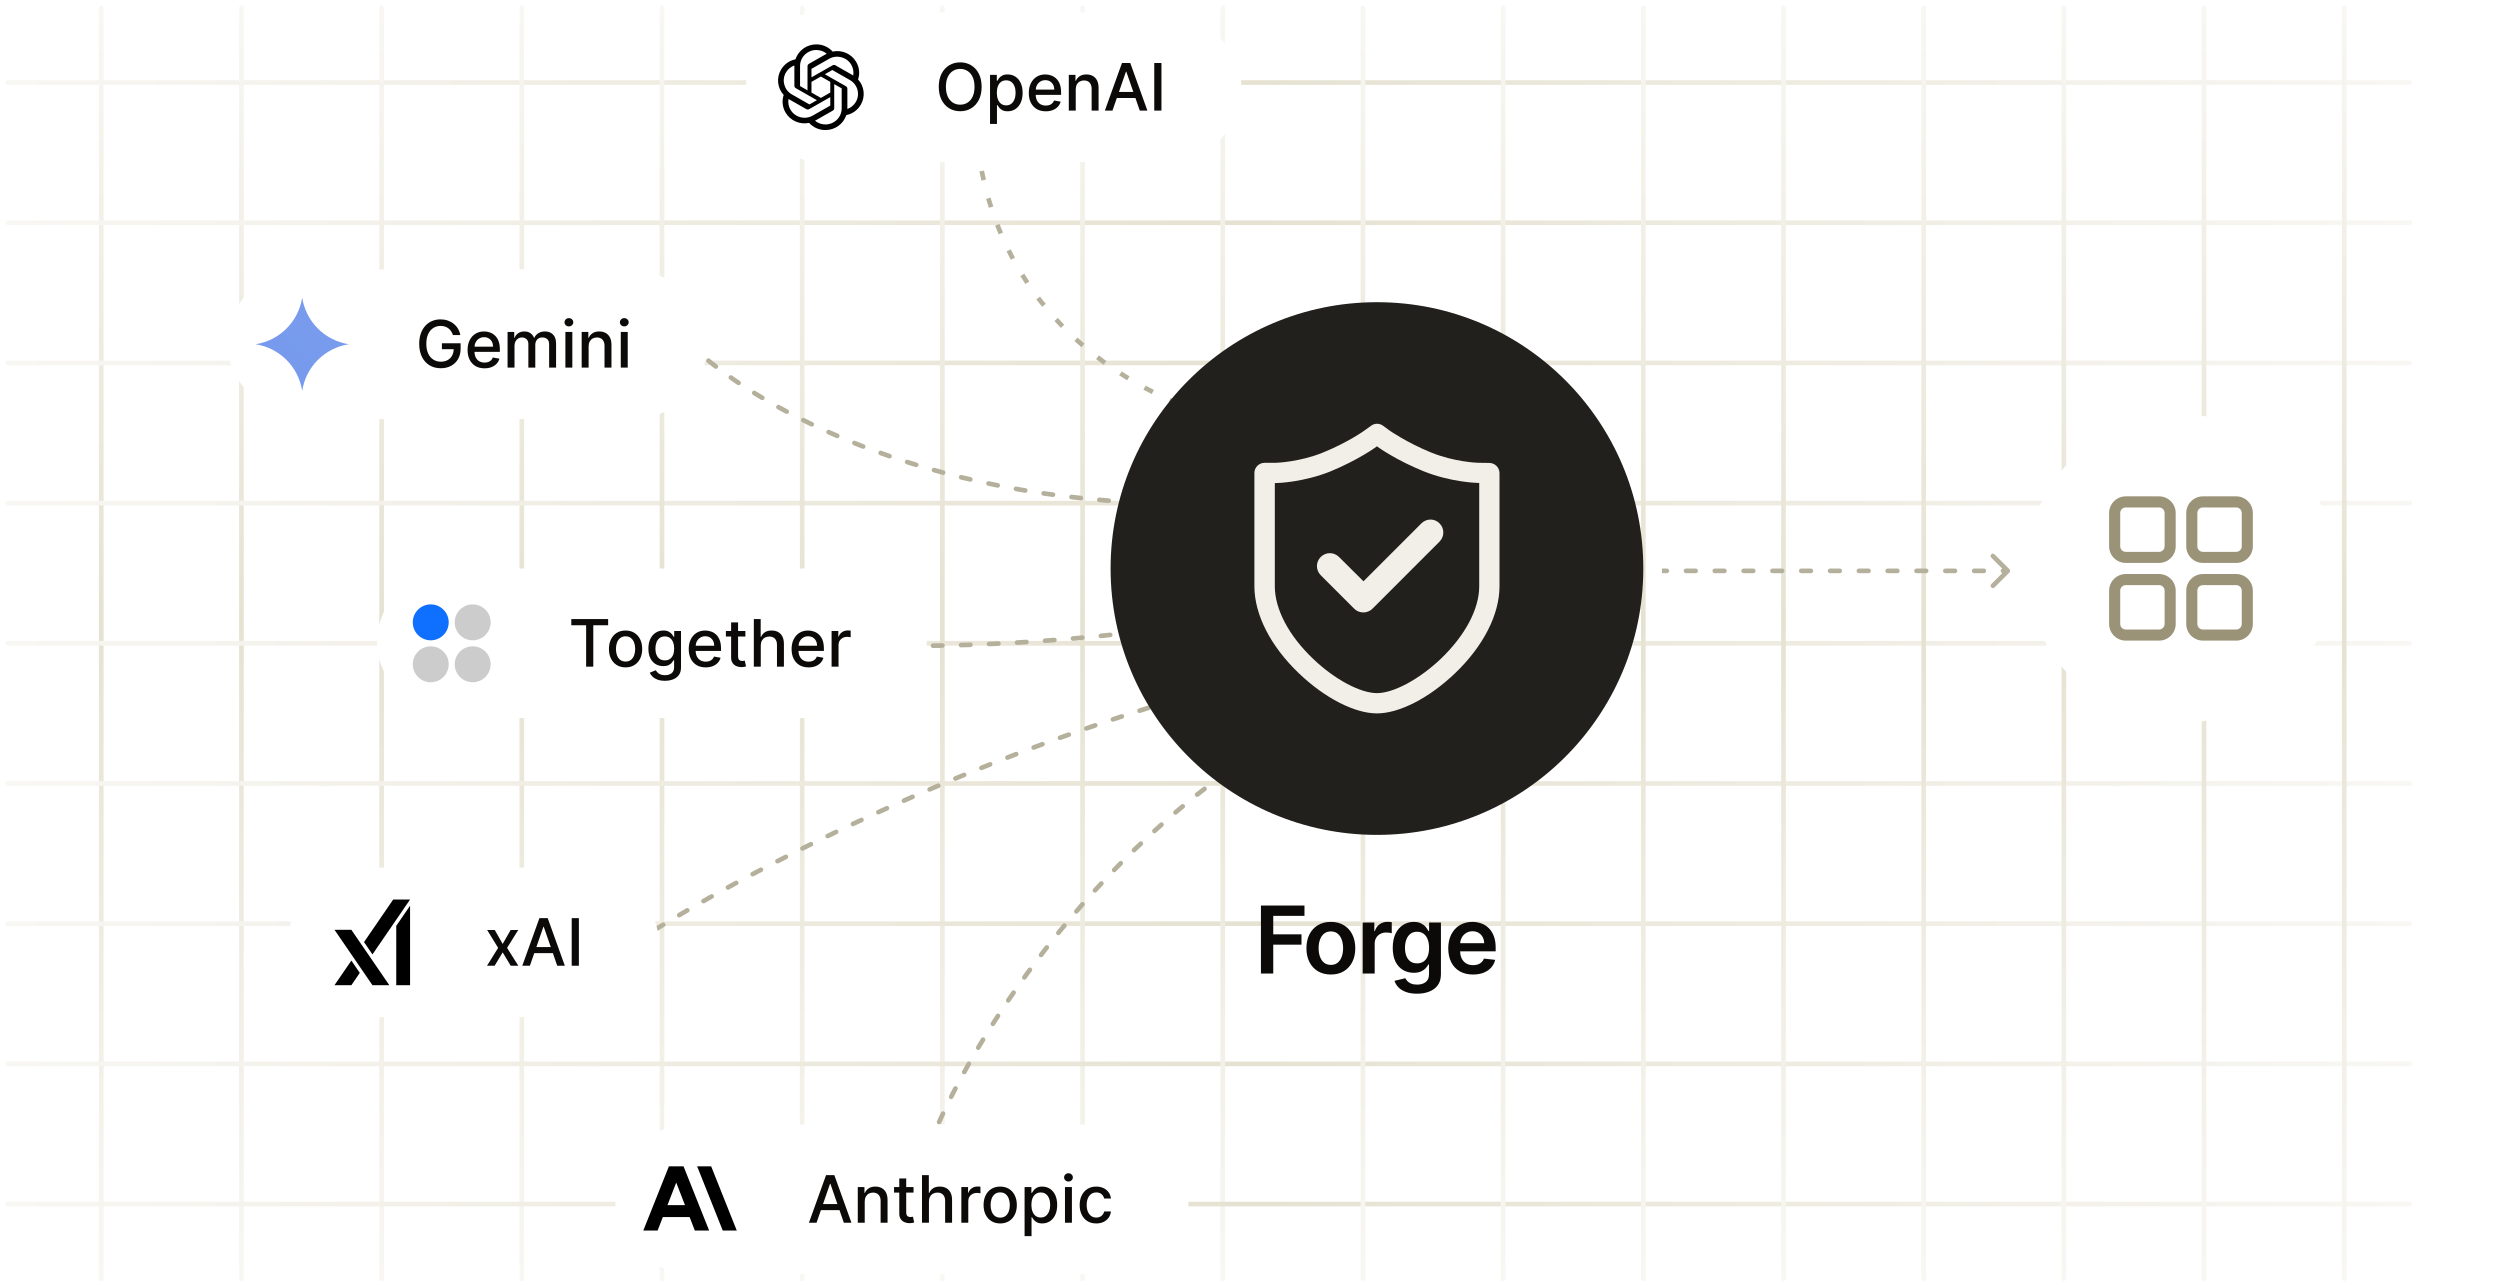 <svg width="321" height="165" viewBox="0 0 321 165" fill="none" xmlns="http://www.w3.org/2000/svg">
<path d="M13 1V164.2" stroke="url(#paint0_linear_832_1540)" stroke-width="0.6" stroke-linecap="round" stroke-linejoin="round"/>
<path d="M309.4 10.6L1 10.6" stroke="url(#paint1_linear_832_1540)" stroke-width="0.6" stroke-linecap="round" stroke-linejoin="round"/>
<path d="M31 1V164.2" stroke="url(#paint2_linear_832_1540)" stroke-width="0.6" stroke-linecap="round" stroke-linejoin="round"/>
<path d="M309.4 28.6L1 28.6" stroke="url(#paint3_linear_832_1540)" stroke-width="0.6" stroke-linecap="round" stroke-linejoin="round"/>
<path d="M49 1V164.2" stroke="url(#paint4_linear_832_1540)" stroke-width="0.6" stroke-linecap="round" stroke-linejoin="round"/>
<path d="M309.4 46.6L1 46.6" stroke="url(#paint5_linear_832_1540)" stroke-width="0.6" stroke-linecap="round" stroke-linejoin="round"/>
<path d="M67 1V164.2" stroke="url(#paint6_linear_832_1540)" stroke-width="0.6" stroke-linecap="round" stroke-linejoin="round"/>
<path d="M309.4 64.6L1 64.6" stroke="url(#paint7_linear_832_1540)" stroke-width="0.6" stroke-linecap="round" stroke-linejoin="round"/>
<path d="M85 1V164.2" stroke="url(#paint8_linear_832_1540)" stroke-width="0.6" stroke-linecap="round" stroke-linejoin="round"/>
<path d="M309.4 82.6L1 82.6" stroke="url(#paint9_linear_832_1540)" stroke-width="0.6" stroke-linecap="round" stroke-linejoin="round"/>
<path d="M103 1V164.2" stroke="url(#paint10_linear_832_1540)" stroke-width="0.6" stroke-linecap="round" stroke-linejoin="round"/>
<path d="M309.4 100.6L1 100.6" stroke="url(#paint11_linear_832_1540)" stroke-width="0.6" stroke-linecap="round" stroke-linejoin="round"/>
<path d="M121 1V164.2" stroke="url(#paint12_linear_832_1540)" stroke-width="0.6" stroke-linecap="round" stroke-linejoin="round"/>
<path d="M309.4 118.6L1 118.6" stroke="url(#paint13_linear_832_1540)" stroke-width="0.6" stroke-linecap="round" stroke-linejoin="round"/>
<path d="M139 1V164.2" stroke="url(#paint14_linear_832_1540)" stroke-width="0.6" stroke-linecap="round" stroke-linejoin="round"/>
<path d="M309.4 136.6L1 136.6" stroke="url(#paint15_linear_832_1540)" stroke-width="0.6" stroke-linecap="round" stroke-linejoin="round"/>
<path d="M157 1V164.2" stroke="url(#paint16_linear_832_1540)" stroke-width="0.6" stroke-linecap="round" stroke-linejoin="round"/>
<path d="M309.4 154.6L1 154.6" stroke="url(#paint17_linear_832_1540)" stroke-width="0.6" stroke-linecap="round" stroke-linejoin="round"/>
<path d="M175 1V164.2" stroke="url(#paint18_linear_832_1540)" stroke-width="0.6" stroke-linecap="round" stroke-linejoin="round"/>
<path d="M193 1V164.2" stroke="url(#paint19_linear_832_1540)" stroke-width="0.6" stroke-linecap="round" stroke-linejoin="round"/>
<path d="M211 1V164.2" stroke="url(#paint20_linear_832_1540)" stroke-width="0.6" stroke-linecap="round" stroke-linejoin="round"/>
<path d="M229 1V164.2" stroke="url(#paint21_linear_832_1540)" stroke-width="0.6" stroke-linecap="round" stroke-linejoin="round"/>
<path d="M247 1V164.2" stroke="url(#paint22_linear_832_1540)" stroke-width="0.6" stroke-linecap="round" stroke-linejoin="round"/>
<path d="M265 1V164.2" stroke="url(#paint23_linear_832_1540)" stroke-width="0.6" stroke-linecap="round" stroke-linejoin="round"/>
<path d="M283 1V164.2" stroke="url(#paint24_linear_832_1540)" stroke-width="0.6" stroke-linecap="round" stroke-linejoin="round"/>
<path d="M301 1V164.2" stroke="url(#paint25_linear_832_1540)" stroke-width="0.6" stroke-linecap="round" stroke-linejoin="round"/>
<path d="M125.5 18.398C127 31.598 134.5 44.798 151.6 51.998" stroke="#B5B09B" stroke-width="0.6" stroke-linejoin="round" stroke-dasharray="1.2 2.4"/>
<path d="M88.3 43.898C94.6 50.398 115.42 63.638 148.3 64.598" stroke="#B5B09B" stroke-width="0.6" stroke-linecap="round" stroke-linejoin="round" stroke-dasharray="1.2 2.4"/>
<path d="M116.2 82.901C121 83.001 134.2 82.721 148.6 80.801" stroke="#B5B09B" stroke-width="0.6" stroke-linecap="round" stroke-linejoin="round" stroke-dasharray="1.2 2.4"/>
<path d="M81.1 121.301C90.7 114.901 118.12 99.641 151 89.801" stroke="#B5B09B" stroke-width="0.6" stroke-linecap="round" stroke-linejoin="round" stroke-dasharray="1.2 2.4"/>
<path d="M119.2 147.4C122.9 137.5 136.18 113.68 159.7 97.6" stroke="#B5B09B" stroke-width="0.6" stroke-linecap="round" stroke-linejoin="round" stroke-dasharray="1.2 2.4"/>
<g filter="url(#filter0_di_832_1540)">
<path d="M142.6 73.001C142.6 54.113 157.912 38.801 176.8 38.801C195.688 38.801 211 54.113 211 73.001C211 91.889 195.688 107.201 176.8 107.201C157.912 107.201 142.6 91.889 142.6 73.001Z" fill="#22201C"/>
<g clip-path="url(#clip0_832_1540)">
<path d="M192.536 60.743C192.536 60.037 191.959 59.46 191.252 59.441L189.82 59.423C189.727 59.423 186.77 59.33 183.756 58.102C180.576 56.8 178.511 55.331 178.437 55.294L177.581 54.661C177.116 54.327 176.502 54.327 176.056 54.661L175.2 55.275C175.182 55.294 173.08 56.8 169.881 58.102C166.868 59.33 163.892 59.423 163.817 59.423H162.348C161.641 59.441 161.064 60.018 161.064 60.725V75.27C161.064 78.916 163.148 82.989 166.793 86.467C170.104 89.629 173.936 91.601 176.8 91.601C179.664 91.601 183.496 89.629 186.807 86.467C190.452 82.989 192.536 78.916 192.536 75.27V60.743ZM185.003 84.589C182.25 87.211 178.939 88.997 176.8 88.997C174.661 88.997 171.35 87.23 168.597 84.589C165.473 81.613 163.687 78.209 163.687 75.289V62.027H163.836C164.133 62.027 167.444 61.897 170.848 60.52C174.326 59.088 176.614 57.451 176.707 57.377L176.8 57.303L176.893 57.377C177.172 57.581 179.385 59.125 182.771 60.502C186.174 61.878 189.485 62.008 189.783 62.008H189.932V75.27C189.932 78.209 188.127 81.594 185.003 84.589Z" fill="#F1EFE8"/>
<path d="M182.51 67.199L175.07 74.639L171.927 71.514C171.276 70.863 170.234 70.863 169.583 71.514C168.932 72.165 168.932 73.207 169.583 73.858L173.88 78.155C174.196 78.471 174.605 78.638 175.052 78.638C175.498 78.638 175.907 78.471 176.223 78.155L184.835 69.543C185.486 68.892 185.486 67.85 184.835 67.199C184.203 66.548 183.161 66.548 182.51 67.199Z" fill="#F1EFE8"/>
</g>
</g>
<path d="M161.904 125.001V116.274H167.495V117.599H163.485V119.968H167.112V121.294H163.485V125.001H161.904ZM170.882 125.129C170.243 125.129 169.689 124.988 169.22 124.707C168.751 124.426 168.388 124.032 168.129 123.527C167.874 123.021 167.746 122.43 167.746 121.754C167.746 121.078 167.874 120.485 168.129 119.977C168.388 119.468 168.751 119.073 169.22 118.792C169.689 118.511 170.243 118.37 170.882 118.37C171.521 118.37 172.075 118.511 172.544 118.792C173.013 119.073 173.375 119.468 173.631 119.977C173.889 120.485 174.018 121.078 174.018 121.754C174.018 122.43 173.889 123.021 173.631 123.527C173.375 124.032 173.013 124.426 172.544 124.707C172.075 124.988 171.521 125.129 170.882 125.129ZM170.891 123.893C171.237 123.893 171.527 123.798 171.76 123.608C171.993 123.414 172.166 123.156 172.28 122.832C172.396 122.508 172.454 122.147 172.454 121.75C172.454 121.349 172.396 120.987 172.28 120.663C172.166 120.336 171.993 120.076 171.76 119.883C171.527 119.69 171.237 119.593 170.891 119.593C170.535 119.593 170.24 119.69 170.004 119.883C169.771 120.076 169.597 120.336 169.48 120.663C169.366 120.987 169.31 121.349 169.31 121.75C169.31 122.147 169.366 122.508 169.48 122.832C169.597 123.156 169.771 123.414 170.004 123.608C170.24 123.798 170.535 123.893 170.891 123.893ZM174.968 125.001V118.456H176.463V119.546H176.532C176.651 119.169 176.855 118.877 177.145 118.673C177.438 118.465 177.772 118.362 178.147 118.362C178.232 118.362 178.327 118.366 178.432 118.375C178.54 118.38 178.63 118.39 178.701 118.404V119.823C178.635 119.801 178.532 119.781 178.39 119.764C178.25 119.744 178.115 119.734 177.985 119.734C177.704 119.734 177.451 119.795 177.226 119.917C177.005 120.036 176.83 120.203 176.702 120.416C176.574 120.629 176.51 120.875 176.51 121.153V125.001H174.968ZM181.943 127.592C181.389 127.592 180.913 127.517 180.515 127.366C180.117 127.218 179.798 127.019 179.556 126.769C179.315 126.519 179.147 126.242 179.053 125.938L180.443 125.602C180.505 125.73 180.596 125.856 180.715 125.981C180.835 126.109 180.995 126.214 181.197 126.296C181.401 126.382 181.658 126.424 181.968 126.424C182.406 126.424 182.768 126.318 183.055 126.105C183.342 125.894 183.485 125.548 183.485 125.065V123.825H183.408C183.329 123.984 183.212 124.147 183.059 124.315C182.908 124.483 182.708 124.623 182.458 124.737C182.211 124.85 181.9 124.907 181.525 124.907C181.022 124.907 180.566 124.789 180.157 124.554C179.751 124.315 179.427 123.96 179.185 123.488C178.947 123.014 178.828 122.42 178.828 121.707C178.828 120.988 178.947 120.382 179.185 119.887C179.427 119.39 179.752 119.014 180.161 118.758C180.57 118.5 181.026 118.37 181.529 118.37C181.913 118.37 182.228 118.436 182.475 118.566C182.725 118.694 182.924 118.849 183.072 119.031C183.22 119.21 183.332 119.379 183.408 119.538H183.494V118.456H185.015V125.108C185.015 125.667 184.882 126.13 184.614 126.497C184.347 126.863 183.982 127.137 183.519 127.319C183.056 127.501 182.531 127.592 181.943 127.592ZM181.955 123.697C182.282 123.697 182.56 123.617 182.791 123.458C183.021 123.299 183.195 123.071 183.315 122.772C183.434 122.474 183.494 122.116 183.494 121.698C183.494 121.286 183.434 120.926 183.315 120.616C183.198 120.306 183.025 120.066 182.795 119.896C182.568 119.723 182.288 119.636 181.955 119.636C181.612 119.636 181.325 119.725 181.095 119.904C180.864 120.083 180.691 120.329 180.575 120.642C180.458 120.951 180.4 121.304 180.4 121.698C180.4 122.099 180.458 122.45 180.575 122.751C180.694 123.049 180.869 123.282 181.099 123.45C181.332 123.615 181.617 123.697 181.955 123.697ZM189.134 125.129C188.477 125.129 187.911 124.992 187.433 124.72C186.959 124.444 186.594 124.055 186.338 123.552C186.083 123.046 185.955 122.451 185.955 121.767C185.955 121.093 186.083 120.502 186.338 119.994C186.597 119.483 186.958 119.085 187.421 118.801C187.884 118.514 188.428 118.37 189.053 118.37C189.456 118.37 189.837 118.436 190.195 118.566C190.556 118.694 190.874 118.893 191.149 119.163C191.428 119.433 191.647 119.777 191.806 120.194C191.965 120.609 192.044 121.103 192.044 121.677V122.15H186.679V121.11H190.566C190.563 120.815 190.499 120.552 190.374 120.322C190.249 120.089 190.074 119.906 189.85 119.772C189.628 119.639 189.37 119.572 189.074 119.572C188.759 119.572 188.482 119.649 188.243 119.802C188.004 119.953 187.818 120.152 187.685 120.399C187.554 120.643 187.487 120.911 187.485 121.204V122.112C187.485 122.492 187.554 122.819 187.693 123.092C187.833 123.362 188.027 123.569 188.277 123.714C188.527 123.856 188.82 123.927 189.155 123.927C189.379 123.927 189.583 123.896 189.764 123.833C189.946 123.768 190.104 123.673 190.237 123.548C190.371 123.423 190.472 123.268 190.54 123.083L191.98 123.245C191.889 123.626 191.716 123.958 191.46 124.242C191.208 124.524 190.884 124.742 190.489 124.899C190.094 125.052 189.642 125.129 189.134 125.129Z" fill="#0C0A09"/>
<g filter="url(#filter1_d_832_1540)">
<path d="M260.2 72.999C260.2 62.064 269.065 53.199 280 53.199C290.935 53.199 299.8 62.064 299.8 72.999C299.8 83.934 290.935 92.799 280 92.799C269.065 92.799 260.2 83.934 260.2 72.999Z" fill="white"/>
<path d="M277.223 72.281H272.948C271.769 72.281 270.81 71.321 270.81 70.143V65.868C270.81 64.689 271.769 63.73 272.948 63.73H277.223C278.401 63.73 279.36 64.689 279.36 65.868V70.143C279.36 71.322 278.401 72.281 277.223 72.281ZM272.948 65.156C272.555 65.156 272.235 65.475 272.235 65.868V70.143C272.235 70.536 272.555 70.856 272.948 70.856H277.223C277.615 70.856 277.935 70.536 277.935 70.143V65.868C277.935 65.475 277.615 65.156 277.223 65.156H272.948Z" fill="#9B9378"/>
<path d="M277.223 82.255H272.948C271.769 82.255 270.81 81.296 270.81 80.118V75.843C270.81 74.664 271.769 73.705 272.948 73.705H277.223C278.401 73.705 279.36 74.664 279.36 75.843V80.118C279.36 81.297 278.401 82.255 277.223 82.255ZM272.948 75.13C272.555 75.13 272.235 75.449 272.235 75.843V80.118C272.235 80.511 272.555 80.83 272.948 80.83H277.223C277.615 80.83 277.935 80.511 277.935 80.118V75.843C277.935 75.449 277.615 75.13 277.223 75.13H272.948Z" fill="#9B9378"/>
<path d="M287.128 72.281H282.853C281.674 72.281 280.715 71.321 280.715 70.143V65.868C280.715 64.689 281.674 63.73 282.853 63.73H287.128C288.306 63.73 289.265 64.689 289.265 65.868V70.143C289.265 71.322 288.306 72.281 287.128 72.281ZM282.853 65.156C282.46 65.156 282.14 65.475 282.14 65.868V70.143C282.14 70.536 282.46 70.856 282.853 70.856H287.128C287.521 70.856 287.84 70.536 287.84 70.143V65.868C287.84 65.475 287.521 65.156 287.128 65.156H282.853Z" fill="#9B9378"/>
<path d="M287.128 82.255H282.853C281.674 82.255 280.715 81.296 280.715 80.118V75.843C280.715 74.664 281.674 73.705 282.853 73.705H287.128C288.306 73.705 289.265 74.664 289.265 75.843V80.118C289.265 81.297 288.306 82.255 287.128 82.255ZM282.853 75.13C282.46 75.13 282.14 75.449 282.14 75.843V80.118C282.14 80.511 282.46 80.83 282.853 80.83H287.128C287.521 80.83 287.84 80.511 287.84 80.118V75.843C287.84 75.449 287.521 75.13 287.128 75.13H282.853Z" fill="#9B9378"/>
</g>
<rect x="37" y="111.398" width="47.6" height="19.2" rx="9.6" fill="white"/>
<path d="M42.95 119.388L47.824 126.5H49.99L45.116 119.388H42.95ZM45.114 123.338L42.947 126.5H45.115L46.198 124.919L45.114 123.338ZM50.486 115.5L46.74 120.965L47.824 122.547L52.653 115.5H50.486ZM50.878 118.882V126.5H52.653V116.291L50.878 118.882Z" fill="black"/>
<path d="M63.531 119.416L64.543 121.2L65.563 119.416H66.538L65.109 121.707L66.55 123.998H65.575L64.543 122.286L63.513 123.998H62.535L63.961 121.707L62.553 119.416H63.531ZM68.041 123.998H67.063L69.261 117.889H70.326L72.525 123.998H71.546L69.819 118.999H69.772L68.041 123.998ZM68.206 121.606H71.379V122.381H68.206V121.606ZM74.329 117.889V123.998H73.407V117.889H74.329Z" fill="#0C0A09"/>
<rect x="95.8" y="1.6" width="63.6" height="19.2" rx="9.6" fill="white"/>
<g clip-path="url(#clip1_832_1540)">
<path fill-rule="evenodd" clip-rule="evenodd" d="M110.175 10.201C110.3 9.831 110.343 9.438 110.302 9.05C110.261 8.661 110.136 8.286 109.936 7.951C109.328 6.906 108.105 6.368 106.911 6.621C106.647 6.328 106.323 6.095 105.962 5.936C105.601 5.777 105.21 5.696 104.816 5.699C103.595 5.697 102.512 6.472 102.137 7.618C101.751 7.696 101.385 7.854 101.065 8.083C100.745 8.312 100.478 8.607 100.28 8.947C99.981 9.454 99.854 10.044 99.916 10.629C99.978 11.215 100.227 11.764 100.626 12.197C100.501 12.568 100.457 12.96 100.498 13.349C100.539 13.738 100.664 14.113 100.864 14.448C101.473 15.493 102.695 16.031 103.889 15.778C104.153 16.071 104.477 16.305 104.838 16.463C105.199 16.622 105.59 16.702 105.984 16.699C107.206 16.702 108.289 15.926 108.665 14.779C109.051 14.702 109.416 14.543 109.736 14.314C110.057 14.085 110.324 13.79 110.522 13.449C110.82 12.942 110.947 12.353 110.885 11.768C110.823 11.183 110.574 10.634 110.176 10.201L110.175 10.201ZM105.985 15.98C105.497 15.982 105.024 15.813 104.647 15.503C104.664 15.494 104.694 15.478 104.713 15.466L106.933 14.201C106.988 14.17 107.035 14.125 107.067 14.07C107.099 14.016 107.115 13.953 107.115 13.89V10.802L108.054 11.336C108.064 11.341 108.07 11.351 108.072 11.361V13.919C108.07 15.056 107.137 15.978 105.985 15.98ZM101.496 14.089C101.251 13.673 101.163 13.183 101.247 12.708C101.263 12.718 101.292 12.735 101.313 12.747L103.533 14.012C103.645 14.077 103.785 14.077 103.898 14.012L106.608 12.468V13.537C106.608 13.542 106.607 13.548 106.604 13.553C106.602 13.558 106.598 13.562 106.594 13.565L104.35 14.843C103.351 15.411 102.074 15.073 101.497 14.088L101.496 14.089ZM100.912 9.307C101.157 8.888 101.542 8.569 101.999 8.404L101.998 8.48V11.01C101.998 11.073 102.014 11.136 102.046 11.191C102.078 11.245 102.125 11.291 102.18 11.322L104.89 12.865L103.952 13.4C103.947 13.403 103.942 13.405 103.937 13.405C103.931 13.406 103.926 13.405 103.921 13.403L101.676 12.123C100.679 11.553 100.337 10.294 100.911 9.308L100.912 9.307ZM108.62 11.077L105.91 9.533L106.848 8.999C106.853 8.996 106.858 8.994 106.863 8.994C106.869 8.993 106.874 8.994 106.88 8.996L109.124 10.275C110.123 10.845 110.466 12.106 109.889 13.091C109.643 13.51 109.258 13.83 108.802 13.995V11.389C108.802 11.326 108.785 11.264 108.753 11.209C108.721 11.154 108.675 11.109 108.62 11.078V11.077ZM109.554 9.691C109.532 9.678 109.51 9.665 109.488 9.652L107.268 8.387C107.212 8.355 107.149 8.338 107.085 8.338C107.021 8.338 106.958 8.355 106.903 8.387L104.193 9.931V8.862C104.193 8.856 104.194 8.851 104.196 8.846C104.199 8.841 104.202 8.837 104.207 8.833L106.45 7.556C107.45 6.987 108.728 7.326 109.304 8.312C109.547 8.729 109.636 9.217 109.554 9.691ZM103.683 11.596L102.745 11.062C102.74 11.059 102.735 11.056 102.732 11.051C102.729 11.047 102.727 11.042 102.727 11.036V8.479C102.727 7.34 103.663 6.418 104.817 6.419C105.305 6.419 105.777 6.588 106.153 6.896C106.136 6.905 106.107 6.921 106.087 6.932L103.867 8.197C103.812 8.228 103.765 8.273 103.733 8.328C103.701 8.383 103.684 8.445 103.685 8.509L103.683 11.595V11.596ZM104.193 10.512L105.4 9.824L106.607 10.512V11.887L105.4 12.574L104.193 11.887V10.512H104.193Z" fill="black"/>
</g>
<path d="M126.042 11.145C126.042 11.797 125.922 12.358 125.684 12.827C125.445 13.294 125.118 13.654 124.702 13.907C124.289 14.158 123.818 14.283 123.291 14.283C122.762 14.283 122.29 14.158 121.874 13.907C121.461 13.654 121.135 13.293 120.896 12.824C120.657 12.355 120.538 11.795 120.538 11.145C120.538 10.492 120.657 9.933 120.896 9.465C121.135 8.996 121.461 8.636 121.874 8.385C122.29 8.133 122.762 8.007 123.291 8.007C123.818 8.007 124.289 8.133 124.702 8.385C125.118 8.636 125.445 8.996 125.684 9.465C125.922 9.933 126.042 10.492 126.042 11.145ZM125.129 11.145C125.129 10.648 125.048 10.229 124.887 9.889C124.728 9.547 124.509 9.288 124.231 9.113C123.954 8.936 123.641 8.848 123.291 8.848C122.939 8.848 122.625 8.936 122.349 9.113C122.072 9.288 121.853 9.547 121.692 9.889C121.533 10.229 121.454 10.648 121.454 11.145C121.454 11.642 121.533 12.061 121.692 12.403C121.853 12.743 122.072 13.002 122.349 13.179C122.625 13.354 122.939 13.441 123.291 13.441C123.641 13.441 123.954 13.354 124.231 13.179C124.509 13.002 124.728 12.743 124.887 12.403C125.048 12.061 125.129 11.642 125.129 11.145ZM127.119 15.917V9.617H127.99V10.36H128.065C128.116 10.265 128.191 10.154 128.288 10.029C128.386 9.904 128.521 9.794 128.694 9.701C128.867 9.605 129.096 9.558 129.38 9.558C129.75 9.558 130.08 9.651 130.371 9.838C130.661 10.025 130.889 10.294 131.054 10.646C131.221 10.998 131.304 11.422 131.304 11.917C131.304 12.412 131.222 12.837 131.057 13.191C130.892 13.543 130.665 13.814 130.377 14.005C130.088 14.194 129.759 14.289 129.389 14.289C129.111 14.289 128.883 14.242 128.706 14.149C128.531 14.055 128.394 13.946 128.294 13.82C128.195 13.695 128.118 13.584 128.065 13.486H128.011V15.917H127.119ZM127.993 11.908C127.993 12.23 128.04 12.513 128.133 12.755C128.227 12.998 128.362 13.188 128.539 13.325C128.716 13.46 128.933 13.528 129.189 13.528C129.456 13.528 129.679 13.457 129.858 13.316C130.036 13.173 130.172 12.979 130.263 12.735C130.357 12.49 130.403 12.215 130.403 11.908C130.403 11.606 130.358 11.335 130.266 11.094C130.177 10.853 130.041 10.663 129.86 10.524C129.682 10.385 129.458 10.315 129.189 10.315C128.931 10.315 128.712 10.382 128.533 10.515C128.356 10.649 128.222 10.834 128.13 11.073C128.039 11.312 127.993 11.59 127.993 11.908ZM134.278 14.292C133.827 14.292 133.438 14.195 133.112 14.002C132.788 13.807 132.537 13.534 132.36 13.182C132.185 12.828 132.098 12.413 132.098 11.938C132.098 11.469 132.185 11.055 132.36 10.697C132.537 10.339 132.784 10.06 133.1 9.859C133.418 9.658 133.79 9.558 134.216 9.558C134.474 9.558 134.725 9.601 134.967 9.686C135.21 9.772 135.428 9.906 135.621 10.089C135.813 10.272 135.966 10.509 136.077 10.802C136.188 11.092 136.244 11.445 136.244 11.861V12.177H132.602V11.509H135.37C135.37 11.274 135.322 11.066 135.227 10.885C135.131 10.702 134.997 10.558 134.824 10.453C134.653 10.347 134.452 10.294 134.222 10.294C133.971 10.294 133.752 10.356 133.565 10.479C133.38 10.601 133.237 10.76 133.136 10.957C133.036 11.152 132.987 11.363 132.987 11.592V12.114C132.987 12.42 133.04 12.681 133.148 12.896C133.257 13.11 133.409 13.274 133.604 13.388C133.799 13.499 134.027 13.555 134.287 13.555C134.456 13.555 134.61 13.531 134.75 13.483C134.889 13.434 135.009 13.36 135.11 13.263C135.212 13.165 135.289 13.045 135.343 12.902L136.187 13.054C136.12 13.302 135.998 13.52 135.823 13.707C135.65 13.892 135.433 14.036 135.17 14.14C134.91 14.241 134.612 14.292 134.278 14.292ZM138.126 11.479V14.199H137.234V9.617H138.09V10.363H138.146C138.252 10.12 138.417 9.926 138.642 9.778C138.868 9.631 139.154 9.558 139.498 9.558C139.81 9.558 140.083 9.623 140.318 9.755C140.553 9.884 140.735 10.077 140.864 10.333C140.993 10.59 141.058 10.907 141.058 11.285V14.199H140.166V11.392C140.166 11.06 140.079 10.801 139.906 10.614C139.733 10.425 139.496 10.33 139.193 10.33C138.987 10.33 138.803 10.375 138.642 10.465C138.482 10.554 138.356 10.685 138.263 10.858C138.171 11.029 138.126 11.236 138.126 11.479ZM142.842 14.199H141.863L144.062 8.09H145.127L147.325 14.199H146.347L144.619 9.2H144.572L142.842 14.199ZM143.006 11.807H146.179V12.582H143.006V11.807ZM149.129 8.09V14.199H148.207V8.09H149.129Z" fill="#0C0A09"/>
<rect x="79" y="144.398" width="73.6" height="19.2" rx="9.6" fill="white"/>
<g clip-path="url(#clip2_832_1540)">
<path fill-rule="evenodd" clip-rule="evenodd" d="M89.514 149.76H91.315L94.6 158H92.799L89.514 149.76ZM85.885 149.76H87.768L91.053 158H89.216L88.545 156.269H85.109L84.437 157.999H82.6L85.885 149.761L85.885 149.76ZM87.951 154.739L86.827 151.843L85.703 154.74H87.95L87.951 154.739Z" fill="black"/>
</g>
<path d="M104.845 156.998H103.867L106.065 150.889H107.13L109.328 156.998H108.35L106.623 151.999H106.575L104.845 156.998ZM105.009 154.606H108.183V155.381H105.009V154.606ZM111.031 154.278V156.998H110.139V152.416H110.995V153.162H111.052C111.157 152.919 111.322 152.724 111.547 152.577C111.774 152.43 112.059 152.357 112.403 152.357C112.715 152.357 112.989 152.422 113.223 152.553C113.458 152.683 113.64 152.876 113.769 153.132C113.899 153.389 113.963 153.706 113.963 154.084V156.998H113.071V154.191C113.071 153.859 112.985 153.599 112.812 153.413C112.639 153.224 112.401 153.129 112.099 153.129C111.892 153.129 111.708 153.174 111.547 153.263C111.388 153.353 111.262 153.484 111.168 153.657C111.077 153.828 111.031 154.035 111.031 154.278ZM117.298 152.416V153.132H114.795V152.416H117.298ZM115.467 151.319H116.358V155.653C116.358 155.826 116.384 155.956 116.436 156.044C116.488 156.129 116.554 156.188 116.636 156.219C116.719 156.249 116.81 156.264 116.907 156.264C116.979 156.264 117.042 156.259 117.095 156.249C117.149 156.239 117.191 156.231 117.221 156.225L117.382 156.962C117.33 156.982 117.256 157.002 117.161 157.022C117.065 157.044 116.946 157.056 116.803 157.058C116.568 157.062 116.35 157.02 116.147 156.932C115.944 156.845 115.78 156.71 115.655 156.527C115.529 156.344 115.467 156.114 115.467 155.838V151.319ZM119.275 154.278V156.998H118.383V150.889H119.263V153.162H119.32C119.427 152.915 119.591 152.719 119.812 152.574C120.033 152.429 120.321 152.357 120.677 152.357C120.991 152.357 121.266 152.421 121.5 152.55C121.737 152.68 121.92 152.873 122.049 153.129C122.18 153.384 122.246 153.702 122.246 154.084V156.998H121.354V154.191C121.354 153.855 121.268 153.594 121.095 153.41C120.922 153.223 120.681 153.129 120.373 153.129C120.162 153.129 119.973 153.174 119.806 153.263C119.641 153.353 119.511 153.484 119.415 153.657C119.322 153.828 119.275 154.035 119.275 154.278ZM123.436 156.998V152.416H124.298V153.144H124.346C124.43 152.897 124.577 152.704 124.788 152.562C125 152.419 125.241 152.348 125.509 152.348C125.565 152.348 125.631 152.35 125.706 152.354C125.784 152.358 125.845 152.363 125.888 152.369V153.222C125.852 153.212 125.789 153.201 125.697 153.189C125.606 153.175 125.514 153.168 125.423 153.168C125.212 153.168 125.024 153.213 124.859 153.302C124.696 153.39 124.567 153.512 124.471 153.669C124.376 153.824 124.328 154.001 124.328 154.2V156.998H123.436ZM128.426 157.091C127.996 157.091 127.622 156.992 127.301 156.795C126.981 156.598 126.733 156.323 126.556 155.969C126.379 155.615 126.29 155.201 126.29 154.728C126.29 154.253 126.379 153.837 126.556 153.481C126.733 153.125 126.981 152.849 127.301 152.652C127.622 152.455 127.996 152.357 128.426 152.357C128.856 152.357 129.23 152.455 129.551 152.652C129.871 152.849 130.119 153.125 130.296 153.481C130.473 153.837 130.562 154.253 130.562 154.728C130.562 155.201 130.473 155.615 130.296 155.969C130.119 156.323 129.871 156.598 129.551 156.795C129.23 156.992 128.856 157.091 128.426 157.091ZM128.429 156.342C128.707 156.342 128.938 156.268 129.121 156.121C129.304 155.974 129.439 155.778 129.527 155.533C129.616 155.289 129.661 155.019 129.661 154.725C129.661 154.433 129.616 154.164 129.527 153.92C129.439 153.673 129.304 153.475 129.121 153.326C128.938 153.177 128.707 153.102 128.429 153.102C128.149 153.102 127.916 153.177 127.731 153.326C127.548 153.475 127.412 153.673 127.322 153.92C127.235 154.164 127.191 154.433 127.191 154.725C127.191 155.019 127.235 155.289 127.322 155.533C127.412 155.778 127.548 155.974 127.731 156.121C127.916 156.268 128.149 156.342 128.429 156.342ZM131.557 158.716V152.416H132.428V153.159H132.503C132.555 153.064 132.629 152.953 132.727 152.828C132.824 152.703 132.959 152.593 133.132 152.5C133.305 152.404 133.534 152.357 133.818 152.357C134.188 152.357 134.518 152.45 134.809 152.637C135.099 152.824 135.327 153.093 135.492 153.445C135.659 153.797 135.742 154.221 135.742 154.716C135.742 155.211 135.66 155.636 135.495 155.99C135.33 156.342 135.103 156.613 134.815 156.804C134.526 156.993 134.197 157.088 133.827 157.088C133.549 157.088 133.321 157.041 133.144 156.947C132.969 156.854 132.832 156.744 132.733 156.619C132.633 156.494 132.557 156.383 132.503 156.285H132.449V158.716H131.557ZM132.431 154.707C132.431 155.029 132.478 155.312 132.572 155.554C132.665 155.797 132.8 155.987 132.977 156.124C133.154 156.259 133.371 156.327 133.628 156.327C133.894 156.327 134.117 156.256 134.296 156.115C134.475 155.972 134.61 155.778 134.701 155.533C134.795 155.289 134.842 155.013 134.842 154.707C134.842 154.405 134.796 154.133 134.704 153.893C134.615 153.652 134.48 153.462 134.299 153.323C134.12 153.184 133.896 153.114 133.628 153.114C133.369 153.114 133.15 153.181 132.971 153.314C132.794 153.447 132.66 153.633 132.569 153.872C132.477 154.111 132.431 154.389 132.431 154.707ZM136.742 156.998V152.416H137.634V156.998H136.742ZM137.192 151.709C137.037 151.709 136.904 151.658 136.792 151.554C136.683 151.449 136.628 151.323 136.628 151.178C136.628 151.031 136.683 150.906 136.792 150.802C136.904 150.697 137.037 150.644 137.192 150.644C137.347 150.644 137.48 150.697 137.589 150.802C137.7 150.906 137.756 151.031 137.756 151.178C137.756 151.323 137.7 151.449 137.589 151.554C137.48 151.658 137.347 151.709 137.192 151.709ZM140.764 157.091C140.32 157.091 139.938 156.99 139.618 156.789C139.3 156.586 139.055 156.307 138.884 155.951C138.713 155.595 138.628 155.187 138.628 154.728C138.628 154.263 138.715 153.852 138.89 153.496C139.065 153.138 139.312 152.859 139.63 152.658C139.948 152.457 140.323 152.357 140.755 152.357C141.103 152.357 141.413 152.421 141.685 152.55C141.958 152.678 142.177 152.857 142.344 153.087C142.514 153.318 142.614 153.588 142.646 153.896H141.778C141.73 153.681 141.621 153.496 141.45 153.341C141.281 153.186 141.054 153.108 140.769 153.108C140.521 153.108 140.303 153.174 140.116 153.305C139.931 153.434 139.787 153.619 139.684 153.86C139.58 154.099 139.529 154.381 139.529 154.707C139.529 155.041 139.579 155.33 139.681 155.572C139.782 155.815 139.925 156.003 140.11 156.136C140.297 156.269 140.517 156.336 140.769 156.336C140.939 156.336 141.092 156.305 141.229 156.243C141.368 156.18 141.484 156.089 141.578 155.972C141.673 155.855 141.74 155.713 141.778 155.548H142.646C142.614 155.845 142.518 156.109 142.356 156.342C142.195 156.574 141.98 156.757 141.709 156.891C141.441 157.024 141.125 157.091 140.764 157.091Z" fill="#0C0A09"/>
<rect x="29.2" y="34.6" width="61.6" height="19.2" rx="9.6" fill="white"/>
<g clip-path="url(#clip3_832_1540)">
<path d="M38.8 50.199C38.571 48.69 37.866 47.293 36.786 46.213C35.706 45.134 34.31 44.428 32.8 44.199C34.31 43.971 35.706 43.265 36.786 42.185C37.866 41.105 38.571 39.709 38.8 38.199C39.029 39.709 39.735 41.105 40.814 42.185C41.894 43.265 43.291 43.97 44.8 44.199C43.291 44.428 41.894 45.134 40.814 46.213C39.735 47.293 39.029 48.69 38.8 50.199Z" fill="url(#paint26_linear_832_1540)"/>
</g>
<path d="M58.156 43.02C58.098 42.839 58.021 42.677 57.923 42.534C57.828 42.389 57.713 42.265 57.58 42.164C57.447 42.061 57.295 41.982 57.124 41.928C56.955 41.875 56.769 41.848 56.566 41.848C56.222 41.848 55.912 41.936 55.635 42.113C55.359 42.29 55.14 42.55 54.979 42.892C54.82 43.232 54.74 43.648 54.74 44.142C54.74 44.637 54.821 45.056 54.982 45.398C55.143 45.74 55.364 45.999 55.644 46.176C55.925 46.353 56.244 46.441 56.602 46.441C56.934 46.441 57.223 46.374 57.47 46.239C57.718 46.103 57.91 45.913 58.045 45.666C58.183 45.417 58.251 45.125 58.251 44.789L58.49 44.834H56.742V44.073H59.143V44.768C59.143 45.281 59.034 45.727 58.815 46.105C58.598 46.48 58.298 46.771 57.914 46.975C57.532 47.18 57.095 47.283 56.602 47.283C56.049 47.283 55.564 47.156 55.146 46.901C54.73 46.646 54.406 46.285 54.174 45.818C53.941 45.349 53.825 44.792 53.825 44.148C53.825 43.66 53.892 43.223 54.028 42.835C54.163 42.447 54.353 42.118 54.597 41.848C54.844 41.575 55.133 41.367 55.465 41.224C55.799 41.079 56.164 41.007 56.56 41.007C56.89 41.007 57.197 41.055 57.482 41.153C57.768 41.25 58.023 41.388 58.245 41.567C58.47 41.746 58.656 41.959 58.803 42.206C58.95 42.45 59.05 42.722 59.102 43.02H58.156ZM62.216 47.292C61.765 47.292 61.376 47.195 61.05 47.002C60.726 46.807 60.475 46.534 60.298 46.182C60.123 45.828 60.036 45.413 60.036 44.938C60.036 44.469 60.123 44.055 60.298 43.697C60.475 43.339 60.722 43.06 61.038 42.859C61.356 42.658 61.728 42.558 62.154 42.558C62.412 42.558 62.663 42.6 62.906 42.686C63.148 42.772 63.366 42.906 63.559 43.089C63.752 43.272 63.904 43.509 64.015 43.802C64.126 44.092 64.182 44.445 64.182 44.861V45.177H60.54V44.509H63.308C63.308 44.274 63.261 44.066 63.165 43.885C63.07 43.702 62.935 43.558 62.762 43.453C62.591 43.347 62.39 43.294 62.16 43.294C61.909 43.294 61.69 43.356 61.504 43.48C61.319 43.601 61.175 43.76 61.074 43.957C60.974 44.152 60.925 44.363 60.925 44.592V45.114C60.925 45.42 60.978 45.681 61.086 45.896C61.195 46.11 61.347 46.275 61.542 46.388C61.737 46.499 61.965 46.555 62.225 46.555C62.394 46.555 62.548 46.531 62.688 46.483C62.827 46.434 62.947 46.36 63.049 46.263C63.15 46.165 63.228 46.045 63.281 45.902L64.126 46.054C64.058 46.302 63.937 46.52 63.762 46.707C63.589 46.892 63.371 47.036 63.108 47.14C62.848 47.241 62.55 47.292 62.216 47.292ZM65.172 47.199V42.617H66.028V43.363H66.085C66.18 43.111 66.336 42.914 66.553 42.773C66.77 42.629 67.029 42.558 67.331 42.558C67.638 42.558 67.894 42.629 68.101 42.773C68.31 42.916 68.464 43.113 68.563 43.363H68.611C68.721 43.118 68.894 42.924 69.133 42.779C69.372 42.631 69.656 42.558 69.986 42.558C70.402 42.558 70.741 42.688 71.004 42.949C71.268 43.209 71.4 43.602 71.4 44.127V47.199H70.508V44.21C70.508 43.9 70.424 43.675 70.255 43.536C70.086 43.397 69.884 43.327 69.649 43.327C69.359 43.327 69.133 43.417 68.972 43.596C68.811 43.773 68.731 44.001 68.731 44.279V47.199H67.841V44.154C67.841 43.905 67.764 43.705 67.609 43.554C67.454 43.403 67.252 43.327 67.003 43.327C66.834 43.327 66.678 43.372 66.535 43.462C66.394 43.549 66.279 43.671 66.192 43.828C66.106 43.986 66.064 44.167 66.064 44.374V47.199H65.172ZM72.596 47.199V42.617H73.487V47.199H72.596ZM73.046 41.91C72.891 41.91 72.758 41.859 72.646 41.755C72.537 41.65 72.482 41.525 72.482 41.38C72.482 41.232 72.537 41.107 72.646 41.004C72.758 40.898 72.891 40.846 73.046 40.846C73.201 40.846 73.333 40.898 73.443 41.004C73.554 41.107 73.61 41.232 73.61 41.38C73.61 41.525 73.554 41.65 73.443 41.755C73.333 41.859 73.201 41.91 73.046 41.91ZM75.579 44.479V47.199H74.687V42.617H75.543V43.363H75.6C75.706 43.12 75.871 42.926 76.095 42.779C76.322 42.631 76.607 42.558 76.951 42.558C77.264 42.558 77.537 42.623 77.772 42.755C78.006 42.884 78.188 43.077 78.318 43.333C78.447 43.59 78.512 43.907 78.512 44.285V47.199H77.62V44.392C77.62 44.06 77.533 43.801 77.36 43.614C77.187 43.425 76.95 43.33 76.647 43.33C76.44 43.33 76.256 43.375 76.095 43.465C75.936 43.554 75.81 43.685 75.716 43.858C75.625 44.029 75.579 44.236 75.579 44.479ZM79.708 47.199V42.617H80.6V47.199H79.708ZM80.158 41.91C80.003 41.91 79.87 41.859 79.758 41.755C79.649 41.65 79.594 41.525 79.594 41.38C79.594 41.232 79.649 41.107 79.758 41.004C79.87 40.898 80.003 40.846 80.158 40.846C80.313 40.846 80.445 40.898 80.555 41.004C80.666 41.107 80.722 41.232 80.722 41.38C80.722 41.525 80.666 41.65 80.555 41.755C80.445 41.859 80.313 41.91 80.158 41.91Z" fill="#0C0A09"/>
<rect x="48.4" y="73" width="70.6" height="19.2" rx="9.6" fill="white"/>
<path opacity="0.2" fill-rule="evenodd" clip-rule="evenodd" d="M60.693 82.217C61.304 82.217 61.891 81.974 62.324 81.541C62.757 81.108 63 80.521 63 79.909C63 79.297 62.757 78.71 62.324 78.277C61.891 77.845 61.304 77.602 60.693 77.602C60.081 77.602 59.494 77.845 59.061 78.277C58.628 78.71 58.385 79.297 58.385 79.909C58.385 80.521 58.628 81.108 59.061 81.541C59.494 81.974 60.081 82.217 60.693 82.217ZM60.693 87.602C61.304 87.602 61.891 87.359 62.324 86.926C62.757 86.493 63 85.906 63 85.294C63 84.682 62.757 84.095 62.324 83.662C61.891 83.23 61.304 82.987 60.693 82.987C60.081 82.987 59.494 83.23 59.061 83.662C58.628 84.095 58.385 84.682 58.385 85.294C58.385 85.906 58.628 86.493 59.061 86.926C59.494 87.359 60.081 87.602 60.693 87.602ZM55.307 87.602C55.919 87.602 56.506 87.359 56.939 86.926C57.372 86.493 57.615 85.906 57.615 85.294C57.615 84.682 57.372 84.095 56.939 83.662C56.506 83.23 55.919 82.987 55.307 82.987C54.696 82.987 54.109 83.23 53.676 83.662C53.243 84.095 53 84.682 53 85.294C53 85.906 53.243 86.493 53.676 86.926C54.109 87.359 54.696 87.602 55.307 87.602Z" fill="black"/>
<path d="M55.307 82.217C56.582 82.217 57.615 81.183 57.615 79.909C57.615 78.635 56.582 77.602 55.307 77.602C54.033 77.602 53 78.635 53 79.909C53 81.183 54.033 82.217 55.307 82.217Z" fill="#0F6FFF"/>
<path d="M73.356 80.284V79.49H78.084V80.284H76.178V85.6H75.259V80.284H73.356ZM80.323 85.692C79.893 85.692 79.518 85.594 79.198 85.397C78.878 85.2 78.629 84.924 78.453 84.57C78.275 84.216 78.187 83.803 78.187 83.33C78.187 82.854 78.275 82.439 78.453 82.083C78.629 81.727 78.878 81.45 79.198 81.253C79.518 81.057 79.893 80.958 80.323 80.958C80.752 80.958 81.127 81.057 81.447 81.253C81.768 81.45 82.016 81.727 82.193 82.083C82.37 82.439 82.459 82.854 82.459 83.33C82.459 83.803 82.37 84.216 82.193 84.57C82.016 84.924 81.768 85.2 81.447 85.397C81.127 85.594 80.752 85.692 80.323 85.692ZM80.326 84.943C80.604 84.943 80.835 84.87 81.018 84.723C81.201 84.576 81.336 84.38 81.424 84.135C81.513 83.89 81.558 83.621 81.558 83.327C81.558 83.034 81.513 82.766 81.424 82.521C81.336 82.275 81.201 82.077 81.018 81.928C80.835 81.778 80.604 81.704 80.326 81.704C80.045 81.704 79.813 81.778 79.628 81.928C79.445 82.077 79.309 82.275 79.219 82.521C79.132 82.766 79.088 83.034 79.088 83.327C79.088 83.621 79.132 83.89 79.219 84.135C79.309 84.38 79.445 84.576 79.628 84.723C79.813 84.87 80.045 84.943 80.326 84.943ZM85.375 87.413C85.011 87.413 84.698 87.365 84.436 87.27C84.175 87.175 83.962 87.048 83.797 86.891C83.632 86.734 83.509 86.562 83.427 86.375L84.194 86.059C84.248 86.147 84.319 86.239 84.409 86.336C84.5 86.436 84.624 86.52 84.779 86.59C84.936 86.66 85.138 86.694 85.384 86.694C85.722 86.694 86.002 86.612 86.222 86.447C86.443 86.284 86.553 86.023 86.553 85.665V84.764H86.497C86.443 84.862 86.365 84.97 86.264 85.09C86.165 85.209 86.028 85.312 85.853 85.4C85.677 85.487 85.45 85.531 85.169 85.531C84.807 85.531 84.481 85.447 84.191 85.278C83.903 85.106 83.674 84.855 83.505 84.523C83.338 84.189 83.254 83.778 83.254 83.291C83.254 82.804 83.337 82.386 83.502 82.038C83.669 81.69 83.898 81.424 84.188 81.239C84.478 81.052 84.807 80.958 85.175 80.958C85.46 80.958 85.689 81.006 85.864 81.101C86.039 81.195 86.176 81.304 86.273 81.429C86.373 81.555 86.449 81.665 86.503 81.76H86.568V81.018H87.442V85.701C87.442 86.095 87.351 86.418 87.168 86.671C86.985 86.923 86.737 87.11 86.425 87.231C86.115 87.353 85.765 87.413 85.375 87.413ZM85.366 84.791C85.623 84.791 85.84 84.732 86.016 84.612C86.195 84.491 86.331 84.318 86.422 84.093C86.516 83.867 86.562 83.595 86.562 83.279C86.562 82.971 86.517 82.699 86.425 82.465C86.334 82.23 86.2 82.047 86.022 81.916C85.846 81.782 85.627 81.716 85.366 81.716C85.098 81.716 84.874 81.785 84.695 81.925C84.516 82.062 84.381 82.249 84.289 82.485C84.2 82.722 84.155 82.987 84.155 83.279C84.155 83.579 84.201 83.843 84.292 84.069C84.384 84.296 84.519 84.473 84.698 84.6C84.879 84.728 85.102 84.791 85.366 84.791ZM90.613 85.692C90.162 85.692 89.773 85.596 89.447 85.403C89.123 85.208 88.872 84.934 88.695 84.582C88.52 84.228 88.433 83.814 88.433 83.338C88.433 82.869 88.52 82.456 88.695 82.098C88.872 81.74 89.119 81.46 89.435 81.259C89.753 81.059 90.125 80.958 90.551 80.958C90.809 80.958 91.06 81.001 91.302 81.086C91.545 81.172 91.763 81.306 91.956 81.489C92.148 81.672 92.301 81.91 92.412 82.202C92.523 82.492 92.579 82.845 92.579 83.261V83.577H88.937V82.909H91.705C91.705 82.674 91.657 82.466 91.562 82.285C91.466 82.103 91.332 81.958 91.159 81.853C90.988 81.748 90.787 81.695 90.557 81.695C90.306 81.695 90.087 81.757 89.9 81.88C89.715 82.001 89.572 82.16 89.471 82.357C89.371 82.552 89.322 82.764 89.322 82.993V83.514C89.322 83.821 89.375 84.081 89.483 84.296C89.592 84.511 89.744 84.675 89.939 84.788C90.134 84.9 90.362 84.955 90.622 84.955C90.791 84.955 90.945 84.931 91.085 84.884C91.224 84.834 91.344 84.76 91.445 84.663C91.547 84.566 91.624 84.445 91.678 84.302L92.522 84.454C92.455 84.703 92.333 84.921 92.158 85.107C91.985 85.292 91.768 85.436 91.505 85.54C91.245 85.641 90.947 85.692 90.613 85.692ZM95.707 81.018V81.734H93.205V81.018H95.707ZM93.876 79.92H94.768V84.254C94.768 84.427 94.794 84.558 94.845 84.645C94.897 84.731 94.964 84.789 95.045 84.821C95.129 84.851 95.219 84.866 95.317 84.866C95.388 84.866 95.451 84.861 95.505 84.851C95.558 84.841 95.6 84.833 95.63 84.827L95.791 85.564C95.739 85.584 95.666 85.604 95.57 85.624C95.475 85.645 95.355 85.657 95.212 85.659C94.978 85.663 94.759 85.621 94.556 85.534C94.353 85.447 94.189 85.311 94.064 85.128C93.939 84.945 93.876 84.716 93.876 84.439V79.92ZM97.684 82.879V85.6H96.792V79.49H97.672V81.763H97.729C97.837 81.517 98.001 81.321 98.221 81.176C98.442 81.031 98.73 80.958 99.086 80.958C99.4 80.958 99.675 81.023 99.91 81.152C100.146 81.281 100.329 81.474 100.458 81.731C100.59 81.985 100.655 82.303 100.655 82.685V85.6H99.763V82.793C99.763 82.457 99.677 82.196 99.504 82.011C99.331 81.824 99.09 81.731 98.782 81.731C98.571 81.731 98.382 81.775 98.215 81.865C98.05 81.954 97.92 82.086 97.825 82.259C97.731 82.43 97.684 82.636 97.684 82.879ZM103.82 85.692C103.369 85.692 102.98 85.596 102.654 85.403C102.33 85.208 102.079 84.934 101.902 84.582C101.727 84.228 101.64 83.814 101.64 83.338C101.64 82.869 101.727 82.456 101.902 82.098C102.079 81.74 102.326 81.46 102.642 81.259C102.96 81.059 103.332 80.958 103.758 80.958C104.016 80.958 104.267 81.001 104.509 81.086C104.752 81.172 104.97 81.306 105.163 81.489C105.356 81.672 105.508 81.91 105.619 82.202C105.73 82.492 105.786 82.845 105.786 83.261V83.577H102.144V82.909H104.912C104.912 82.674 104.864 82.466 104.769 82.285C104.673 82.103 104.539 81.958 104.366 81.853C104.195 81.748 103.994 81.695 103.764 81.695C103.513 81.695 103.294 81.757 103.107 81.88C102.922 82.001 102.779 82.16 102.678 82.357C102.578 82.552 102.529 82.764 102.529 82.993V83.514C102.529 83.821 102.582 84.081 102.69 84.296C102.799 84.511 102.951 84.675 103.146 84.788C103.341 84.9 103.569 84.955 103.829 84.955C103.998 84.955 104.152 84.931 104.292 84.884C104.431 84.834 104.551 84.76 104.653 84.663C104.754 84.566 104.832 84.445 104.885 84.302L105.729 84.454C105.662 84.703 105.54 84.921 105.365 85.107C105.192 85.292 104.975 85.436 104.712 85.54C104.452 85.641 104.154 85.692 103.82 85.692ZM106.776 85.6V81.018H107.638V81.746H107.685C107.769 81.499 107.916 81.305 108.127 81.164C108.34 81.021 108.58 80.949 108.849 80.949C108.904 80.949 108.97 80.951 109.046 80.955C109.123 80.959 109.184 80.964 109.228 80.97V81.823C109.192 81.813 109.128 81.802 109.037 81.79C108.945 81.776 108.854 81.769 108.762 81.769C108.552 81.769 108.364 81.814 108.199 81.904C108.035 81.991 107.906 82.114 107.811 82.271C107.715 82.426 107.668 82.603 107.668 82.802V85.6H106.776Z" fill="#0C0A09"/>
<path d="M258.012 73.513C258.129 73.396 258.129 73.206 258.012 73.089L256.103 71.18C255.986 71.062 255.796 71.062 255.679 71.18C255.561 71.297 255.561 71.487 255.679 71.604L257.376 73.301L255.679 74.998C255.561 75.115 255.561 75.305 255.679 75.422C255.796 75.539 255.986 75.539 256.103 75.422L258.012 73.513ZM214.017 73.601C214.182 73.601 214.317 73.466 214.317 73.301C214.317 73.135 214.182 73.001 214.017 73.001V73.601ZM216.483 73.001C216.318 73.001 216.183 73.135 216.183 73.301C216.183 73.466 216.318 73.601 216.483 73.601V73.001ZM217.717 73.601C217.882 73.601 218.017 73.466 218.017 73.301C218.017 73.135 217.882 73.001 217.717 73.001V73.601ZM220.183 73.001C220.018 73.001 219.883 73.135 219.883 73.301C219.883 73.466 220.018 73.601 220.183 73.601V73.001ZM221.417 73.601C221.582 73.601 221.717 73.466 221.717 73.301C221.717 73.135 221.582 73.001 221.417 73.001V73.601ZM223.883 73.001C223.718 73.001 223.583 73.135 223.583 73.301C223.583 73.466 223.718 73.601 223.883 73.601V73.001ZM225.117 73.601C225.282 73.601 225.417 73.466 225.417 73.301C225.417 73.135 225.282 73.001 225.117 73.001V73.601ZM227.583 73.001C227.418 73.001 227.283 73.135 227.283 73.301C227.283 73.466 227.418 73.601 227.583 73.601V73.001ZM228.817 73.601C228.982 73.601 229.117 73.466 229.117 73.301C229.117 73.135 228.982 73.001 228.817 73.001V73.601ZM231.283 73.001C231.118 73.001 230.983 73.135 230.983 73.301C230.983 73.466 231.118 73.601 231.283 73.601V73.001ZM232.517 73.601C232.682 73.601 232.817 73.466 232.817 73.301C232.817 73.135 232.682 73.001 232.517 73.001V73.601ZM234.983 73.001C234.818 73.001 234.683 73.135 234.683 73.301C234.683 73.466 234.818 73.601 234.983 73.601V73.001ZM236.217 73.601C236.382 73.601 236.517 73.466 236.517 73.301C236.517 73.135 236.382 73.001 236.217 73.001V73.601ZM238.683 73.001C238.518 73.001 238.383 73.135 238.383 73.301C238.383 73.466 238.518 73.601 238.683 73.601V73.001ZM239.917 73.601C240.082 73.601 240.217 73.466 240.217 73.301C240.217 73.135 240.082 73.001 239.917 73.001V73.601ZM242.383 73.001C242.218 73.001 242.083 73.135 242.083 73.301C242.083 73.466 242.218 73.601 242.383 73.601V73.001ZM243.617 73.601C243.782 73.601 243.917 73.466 243.917 73.301C243.917 73.135 243.782 73.001 243.617 73.001V73.601ZM246.083 73.001C245.918 73.001 245.783 73.135 245.783 73.301C245.783 73.466 245.918 73.601 246.083 73.601V73.001ZM247.317 73.601C247.482 73.601 247.617 73.466 247.617 73.301C247.617 73.135 247.482 73.001 247.317 73.001V73.601ZM249.783 73.001C249.618 73.001 249.483 73.135 249.483 73.301C249.483 73.466 249.618 73.601 249.783 73.601V73.001ZM251.017 73.601C251.182 73.601 251.317 73.466 251.317 73.301C251.317 73.135 251.182 73.001 251.017 73.001V73.601ZM253.483 73.001C253.318 73.001 253.183 73.135 253.183 73.301C253.183 73.466 253.318 73.601 253.483 73.601V73.001ZM254.717 73.601C254.882 73.601 255.017 73.466 255.017 73.301C255.017 73.135 254.882 73.001 254.717 73.001V73.601ZM257.183 73.001C257.018 73.001 256.883 73.135 256.883 73.301C256.883 73.466 257.018 73.601 257.183 73.601V73.001ZM213.4 73.301V73.601H214.017V73.301V73.001H213.4V73.301ZM216.483 73.301V73.601H217.717V73.301V73.001H216.483V73.301ZM220.183 73.301V73.601H221.417V73.301V73.001H220.183V73.301ZM223.883 73.301V73.601H225.117V73.301V73.001H223.883V73.301ZM227.583 73.301V73.601H228.817V73.301V73.001H227.583V73.301ZM231.283 73.301V73.601H232.517V73.301V73.001H231.283V73.301ZM234.983 73.301V73.601H236.217V73.301V73.001H234.983V73.301ZM238.683 73.301V73.601H239.917V73.301V73.001H238.683V73.301ZM242.383 73.301V73.601H243.617V73.301V73.001H242.383V73.301ZM246.083 73.301V73.601H247.317V73.301V73.001H246.083V73.301ZM249.783 73.301V73.601H251.017V73.301V73.001H249.783V73.301ZM253.483 73.301V73.601H254.717V73.301V73.001H253.483V73.301ZM257.183 73.301V73.601H257.8V73.301V73.001H257.183V73.301Z" fill="#B5B09B"/>
<defs>
<filter id="filter0_di_832_1540" x="122.02" y="18.221" width="109.56" height="109.56" filterUnits="userSpaceOnUse" color-interpolation-filters="sRGB">
<feFlood flood-opacity="0" result="BackgroundImageFix"/>
<feColorMatrix in="SourceAlpha" type="matrix" values="0 0 0 0 0 0 0 0 0 0 0 0 0 0 0 0 0 0 127 0" result="hardAlpha"/>
<feMorphology radius="1.2" operator="dilate" in="SourceAlpha" result="effect1_dropShadow_832_1540"/>
<feOffset/>
<feGaussianBlur stdDeviation="9.69"/>
<feComposite in2="hardAlpha" operator="out"/>
<feColorMatrix type="matrix" values="0 0 0 0 0.682 0 0 0 0 0.647 0 0 0 0 0.51 0 0 0 1 0"/>
<feBlend mode="normal" in2="BackgroundImageFix" result="effect1_dropShadow_832_1540"/>
<feBlend mode="normal" in="SourceGraphic" in2="effect1_dropShadow_832_1540" result="shape"/>
<feColorMatrix in="SourceAlpha" type="matrix" values="0 0 0 0 0 0 0 0 0 0 0 0 0 0 0 0 0 0 127 0" result="hardAlpha"/>
<feOffset/>
<feGaussianBlur stdDeviation="2.4"/>
<feComposite in2="hardAlpha" operator="arithmetic" k2="-1" k3="1"/>
<feColorMatrix type="matrix" values="0 0 0 0 0.714 0 0 0 0 0.678 0 0 0 0 0.553 0 0 0 1 0"/>
<feBlend mode="normal" in2="shape" result="effect2_innerShadow_832_1540"/>
</filter>
<filter id="filter1_d_832_1540" x="239.62" y="32.619" width="80.76" height="80.76" filterUnits="userSpaceOnUse" color-interpolation-filters="sRGB">
<feFlood flood-opacity="0" result="BackgroundImageFix"/>
<feColorMatrix in="SourceAlpha" type="matrix" values="0 0 0 0 0 0 0 0 0 0 0 0 0 0 0 0 0 0 127 0" result="hardAlpha"/>
<feMorphology radius="1.2" operator="dilate" in="SourceAlpha" result="effect1_dropShadow_832_1540"/>
<feOffset/>
<feGaussianBlur stdDeviation="9.69"/>
<feComposite in2="hardAlpha" operator="out"/>
<feColorMatrix type="matrix" values="0 0 0 0 0.682 0 0 0 0 0.647 0 0 0 0 0.51 0 0 0 0.5 0"/>
<feBlend mode="normal" in2="BackgroundImageFix" result="effect1_dropShadow_832_1540"/>
<feBlend mode="normal" in="SourceGraphic" in2="effect1_dropShadow_832_1540" result="shape"/>
</filter>
<linearGradient id="paint0_linear_832_1540" x1="13.5" y1="1" x2="13.5" y2="164.2" gradientUnits="userSpaceOnUse">
<stop stop-color="#F8F7F3"/>
<stop offset="0.481" stop-color="#E6E2D2"/>
<stop offset="1" stop-color="#F8F7F3"/>
</linearGradient>
<linearGradient id="paint1_linear_832_1540" x1="309.4" y1="11.1" x2="1" y2="11.1" gradientUnits="userSpaceOnUse">
<stop stop-color="#F8F7F3"/>
<stop offset="0.481" stop-color="#E6E2D2"/>
<stop offset="1" stop-color="#F8F7F3"/>
</linearGradient>
<linearGradient id="paint2_linear_832_1540" x1="31.5" y1="1" x2="31.5" y2="164.2" gradientUnits="userSpaceOnUse">
<stop stop-color="#F8F7F3"/>
<stop offset="0.481" stop-color="#E6E2D2"/>
<stop offset="1" stop-color="#F8F7F3"/>
</linearGradient>
<linearGradient id="paint3_linear_832_1540" x1="309.4" y1="29.1" x2="1" y2="29.1" gradientUnits="userSpaceOnUse">
<stop stop-color="#F8F7F3"/>
<stop offset="0.481" stop-color="#E6E2D2"/>
<stop offset="1" stop-color="#F8F7F3"/>
</linearGradient>
<linearGradient id="paint4_linear_832_1540" x1="49.5" y1="1" x2="49.5" y2="164.2" gradientUnits="userSpaceOnUse">
<stop stop-color="#F8F7F3"/>
<stop offset="0.481" stop-color="#E6E2D2"/>
<stop offset="1" stop-color="#F8F7F3"/>
</linearGradient>
<linearGradient id="paint5_linear_832_1540" x1="309.4" y1="47.1" x2="1" y2="47.1" gradientUnits="userSpaceOnUse">
<stop stop-color="#F8F7F3"/>
<stop offset="0.481" stop-color="#E6E2D2"/>
<stop offset="1" stop-color="#F8F7F3"/>
</linearGradient>
<linearGradient id="paint6_linear_832_1540" x1="67.5" y1="1" x2="67.5" y2="164.2" gradientUnits="userSpaceOnUse">
<stop stop-color="#F8F7F3"/>
<stop offset="0.481" stop-color="#E6E2D2"/>
<stop offset="1" stop-color="#F8F7F3"/>
</linearGradient>
<linearGradient id="paint7_linear_832_1540" x1="309.4" y1="65.1" x2="1" y2="65.1" gradientUnits="userSpaceOnUse">
<stop stop-color="#F8F7F3"/>
<stop offset="0.481" stop-color="#E6E2D2"/>
<stop offset="1" stop-color="#F8F7F3"/>
</linearGradient>
<linearGradient id="paint8_linear_832_1540" x1="85.5" y1="1" x2="85.5" y2="164.2" gradientUnits="userSpaceOnUse">
<stop stop-color="#F8F7F3"/>
<stop offset="0.481" stop-color="#E6E2D2"/>
<stop offset="1" stop-color="#F8F7F3"/>
</linearGradient>
<linearGradient id="paint9_linear_832_1540" x1="309.4" y1="83.1" x2="1" y2="83.1" gradientUnits="userSpaceOnUse">
<stop stop-color="#F8F7F3"/>
<stop offset="0.481" stop-color="#E6E2D2"/>
<stop offset="1" stop-color="#F8F7F3"/>
</linearGradient>
<linearGradient id="paint10_linear_832_1540" x1="103.5" y1="1" x2="103.5" y2="164.2" gradientUnits="userSpaceOnUse">
<stop stop-color="#F8F7F3"/>
<stop offset="0.481" stop-color="#E6E2D2"/>
<stop offset="1" stop-color="#F8F7F3"/>
</linearGradient>
<linearGradient id="paint11_linear_832_1540" x1="309.4" y1="101.1" x2="1" y2="101.1" gradientUnits="userSpaceOnUse">
<stop stop-color="#F8F7F3"/>
<stop offset="0.481" stop-color="#E6E2D2"/>
<stop offset="1" stop-color="#F8F7F3"/>
</linearGradient>
<linearGradient id="paint12_linear_832_1540" x1="121.5" y1="1" x2="121.5" y2="164.2" gradientUnits="userSpaceOnUse">
<stop stop-color="#F8F7F3"/>
<stop offset="0.481" stop-color="#E6E2D2"/>
<stop offset="1" stop-color="#F8F7F3"/>
</linearGradient>
<linearGradient id="paint13_linear_832_1540" x1="309.4" y1="119.1" x2="1" y2="119.1" gradientUnits="userSpaceOnUse">
<stop stop-color="#F8F7F3"/>
<stop offset="0.481" stop-color="#E6E2D2"/>
<stop offset="1" stop-color="#F8F7F3"/>
</linearGradient>
<linearGradient id="paint14_linear_832_1540" x1="139.5" y1="1" x2="139.5" y2="164.2" gradientUnits="userSpaceOnUse">
<stop stop-color="#F8F7F3"/>
<stop offset="0.481" stop-color="#E6E2D2"/>
<stop offset="1" stop-color="#F8F7F3"/>
</linearGradient>
<linearGradient id="paint15_linear_832_1540" x1="309.4" y1="137.1" x2="1" y2="137.1" gradientUnits="userSpaceOnUse">
<stop stop-color="#F8F7F3"/>
<stop offset="0.481" stop-color="#E6E2D2"/>
<stop offset="1" stop-color="#F8F7F3"/>
</linearGradient>
<linearGradient id="paint16_linear_832_1540" x1="157.5" y1="1" x2="157.5" y2="164.2" gradientUnits="userSpaceOnUse">
<stop stop-color="#F8F7F3"/>
<stop offset="0.481" stop-color="#E6E2D2"/>
<stop offset="1" stop-color="#F8F7F3"/>
</linearGradient>
<linearGradient id="paint17_linear_832_1540" x1="309.4" y1="155.1" x2="1" y2="155.1" gradientUnits="userSpaceOnUse">
<stop stop-color="#F8F7F3"/>
<stop offset="0.481" stop-color="#E6E2D2"/>
<stop offset="1" stop-color="#F8F7F3"/>
</linearGradient>
<linearGradient id="paint18_linear_832_1540" x1="175.5" y1="1" x2="175.5" y2="164.2" gradientUnits="userSpaceOnUse">
<stop stop-color="#F8F7F3"/>
<stop offset="0.481" stop-color="#E6E2D2"/>
<stop offset="1" stop-color="#F8F7F3"/>
</linearGradient>
<linearGradient id="paint19_linear_832_1540" x1="193.5" y1="1" x2="193.5" y2="164.2" gradientUnits="userSpaceOnUse">
<stop stop-color="#F8F7F3"/>
<stop offset="0.481" stop-color="#E6E2D2"/>
<stop offset="1" stop-color="#F8F7F3"/>
</linearGradient>
<linearGradient id="paint20_linear_832_1540" x1="211.5" y1="1" x2="211.5" y2="164.2" gradientUnits="userSpaceOnUse">
<stop stop-color="#F8F7F3"/>
<stop offset="0.481" stop-color="#E6E2D2"/>
<stop offset="1" stop-color="#F8F7F3"/>
</linearGradient>
<linearGradient id="paint21_linear_832_1540" x1="229.5" y1="1" x2="229.5" y2="164.2" gradientUnits="userSpaceOnUse">
<stop stop-color="#F8F7F3"/>
<stop offset="0.481" stop-color="#E6E2D2"/>
<stop offset="1" stop-color="#F8F7F3"/>
</linearGradient>
<linearGradient id="paint22_linear_832_1540" x1="247.5" y1="1" x2="247.5" y2="164.2" gradientUnits="userSpaceOnUse">
<stop stop-color="#F8F7F3"/>
<stop offset="0.481" stop-color="#E6E2D2"/>
<stop offset="1" stop-color="#F8F7F3"/>
</linearGradient>
<linearGradient id="paint23_linear_832_1540" x1="265.5" y1="1" x2="265.5" y2="164.2" gradientUnits="userSpaceOnUse">
<stop stop-color="#F8F7F3"/>
<stop offset="0.481" stop-color="#E6E2D2"/>
<stop offset="1" stop-color="#F8F7F3"/>
</linearGradient>
<linearGradient id="paint24_linear_832_1540" x1="283.5" y1="1" x2="283.5" y2="164.2" gradientUnits="userSpaceOnUse">
<stop stop-color="#F8F7F3"/>
<stop offset="0.481" stop-color="#E6E2D2"/>
<stop offset="1" stop-color="#F8F7F3"/>
</linearGradient>
<linearGradient id="paint25_linear_832_1540" x1="301.5" y1="1" x2="301.5" y2="164.2" gradientUnits="userSpaceOnUse">
<stop stop-color="#F8F7F3"/>
<stop offset="0.481" stop-color="#E6E2D2"/>
<stop offset="1" stop-color="#F8F7F3"/>
</linearGradient>
<linearGradient id="paint26_linear_832_1540" x1="32.8" y1="1238.2" x2="857.56" y2="402.939" gradientUnits="userSpaceOnUse">
<stop stop-color="#1C7DFF"/>
<stop offset="0.52" stop-color="#1C69FF"/>
<stop offset="1" stop-color="#F0DCD6"/>
</linearGradient>
<clipPath id="clip0_832_1540">
<rect width="37.2" height="37.2" fill="white" transform="translate(158.2 54.4)"/>
</clipPath>
<clipPath id="clip1_832_1540">
<rect width="12" height="12" fill="white" transform="translate(99.4 5.199)"/>
</clipPath>
<clipPath id="clip2_832_1540">
<rect width="12" height="12" fill="white" transform="translate(82.6 148)"/>
</clipPath>
<clipPath id="clip3_832_1540">
<rect width="12" height="12" fill="white" transform="translate(32.8 38.199)"/>
</clipPath>
</defs>
</svg>
